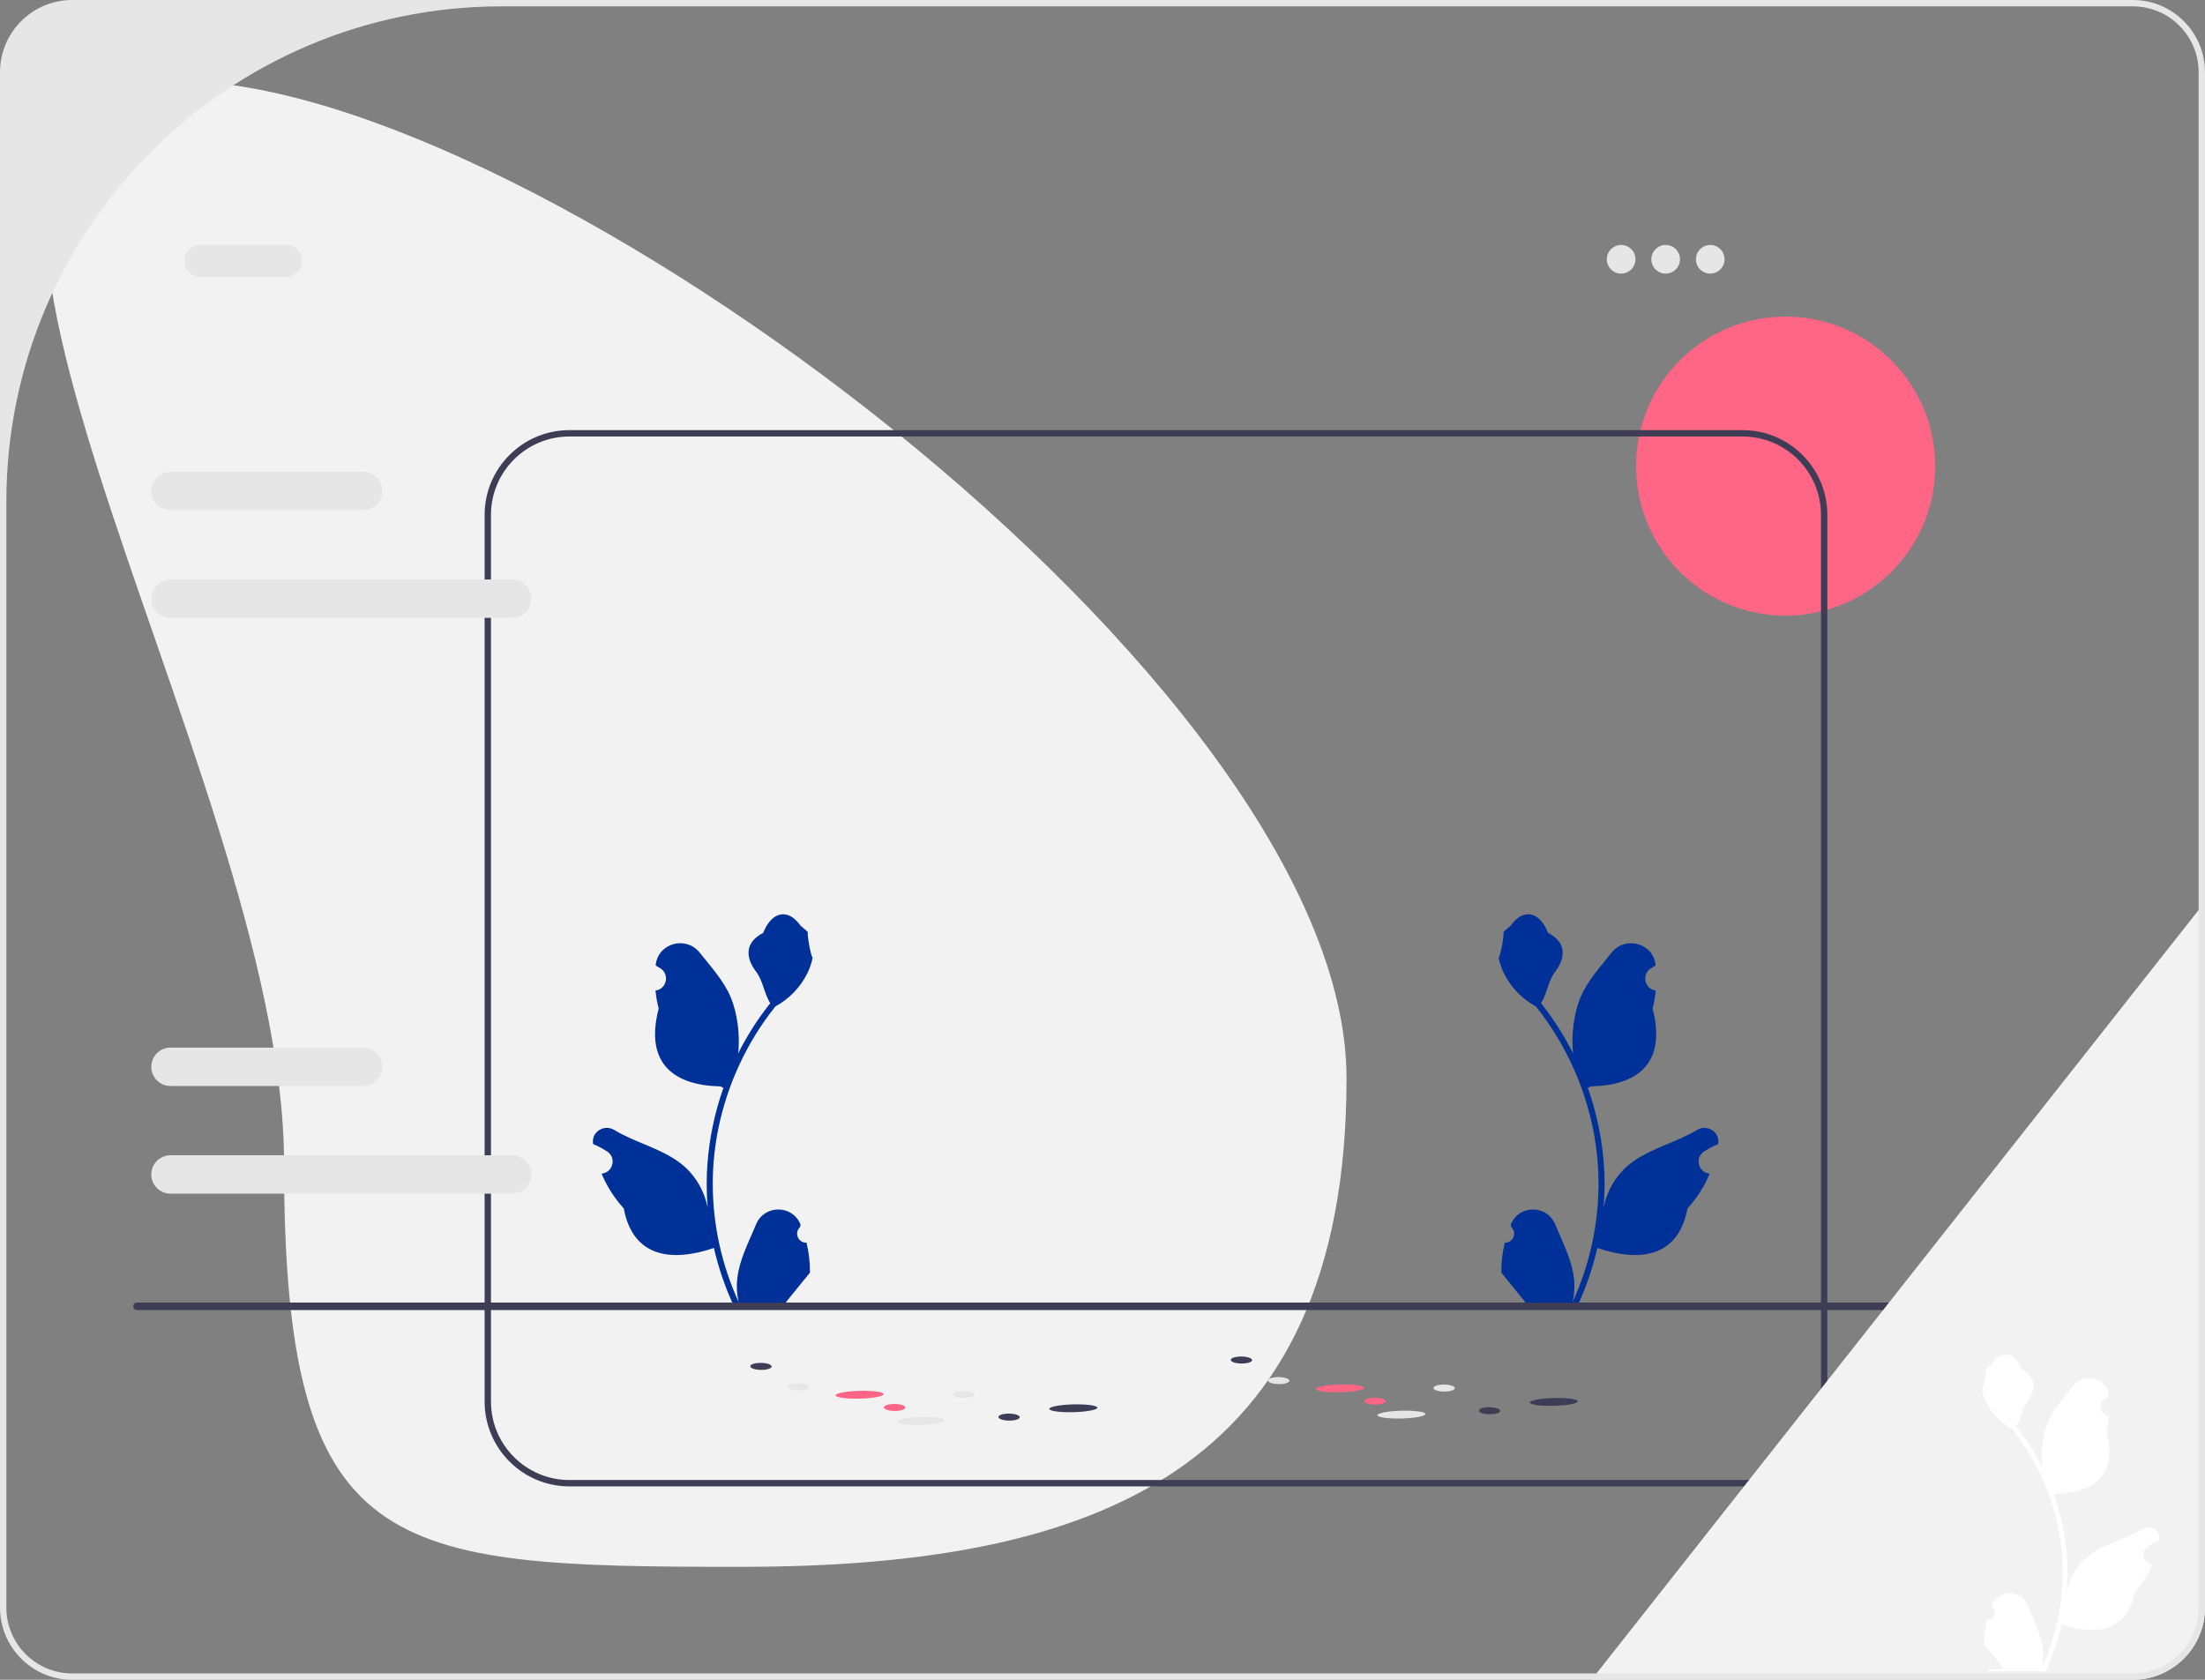 <?xml version="1.0" encoding="UTF-8" standalone="no"?>
<svg
   width="693"
   height="528"
   viewBox="0 0 693 528"
   version="1.1"
   id="svg112"
   sodipodi:docname="undraw_online_art_re_f1pk.svg"
   inkscape:version="1.2.1 (9c6d41e410, 2022-07-14)"
   xmlns:inkscape="http://www.inkscape.org/namespaces/inkscape"
   xmlns:sodipodi="http://sodipodi.sourceforge.net/DTD/sodipodi-0.dtd"
   xmlns="http://www.w3.org/2000/svg"
   xmlns:svg="http://www.w3.org/2000/svg">
  <rect x="0" y="0" width="693" height="528" fill="#808080" stroke="none"/>
  <defs
     id="defs116" />
  <sodipodi:namedview
     id="namedview114"
     pagecolor="#ffffff"
     bordercolor="#000000"
     borderopacity="0.25"
     inkscape:showpageshadow="2"
     inkscape:pageopacity="0.0"
     inkscape:pagecheckerboard="0"
     inkscape:deskcolor="#d1d1d1"
     showgrid="false"
     inkscape:zoom="1.6212121"
     inkscape:cx="346.96262"
     inkscape:cy="362.69159"
     inkscape:window-width="1920"
     inkscape:window-height="1015"
     inkscape:window-x="0"
     inkscape:window-y="37"
     inkscape:window-maximized="1"
     inkscape:current-layer="svg112" />
  <g
     id="g50">
    <circle
       cx="561.199"
       cy="146.514"
       r="47"
       fill="#ff6584"
       id="circle2" />
    <path
       d="M423.199,338.924c0,124.169-79.503,153.576-190.578,153.576s-143.355-2.929-143.355-127.097S-54.697,25.514,56.378,25.514,423.199,214.756,423.199,338.924Z"
       fill="#f2f2f2"
       id="path4" />
    <path
       d="M547.672,467.204H178.947c-14.688,0-26.638-11.95-26.638-26.638V161.842c0-14.688,11.95-26.638,26.638-26.638h368.725c14.688,0,26.638,11.95,26.638,26.638V440.567c0,14.688-11.95,26.638-26.638,26.638ZM178.947,137.204c-13.585,0-24.638,11.052-24.638,24.638V440.567c0,13.585,11.052,24.638,24.638,24.638h368.725c13.585,0,24.638-11.052,24.638-24.638V161.842c0-13.585-11.052-24.638-24.638-24.638H178.947Z"
       fill="#3f3d56"
       id="path6" />
    <g
       id="g24">
      <ellipse
         cx="289.448"
         cy="446.65"
         rx="7.557"
         ry="1.226"
         transform="translate(-11.354 7.566) rotate(-1.469)"
         fill="#e6e6e6"
         id="ellipse8" />
      <ellipse
         cx="337.33"
         cy="442.662"
         rx="7.557"
         ry="1.226"
         transform="translate(-11.236 8.792) rotate(-1.469)"
         fill="#3f3d56"
         id="ellipse10" />
      <ellipse
         cx="270.174"
         cy="438.404"
         rx="7.557"
         ry="1.226"
         transform="translate(-11.149 7.07) rotate(-1.469)"
         fill="#ff6584"
         id="ellipse12" />
      <ellipse
         cx="250.879"
         cy="435.957"
         rx="1.102"
         ry="3.357"
         transform="translate(-187.89 681.885) rotate(-89.351)"
         fill="#e6e6e6"
         id="ellipse14" />
      <ellipse
         cx="239.167"
         cy="429.487"
         rx="1.102"
         ry="3.357"
         transform="translate(-193.001 663.777) rotate(-89.351)"
         fill="#3f3d56"
         id="ellipse16" />
      <ellipse
         cx="302.868"
         cy="438.304"
         rx="1.102"
         ry="3.357"
         transform="translate(-138.837 736.19) rotate(-89.351)"
         fill="#e6e6e6"
         id="ellipse18" />
      <ellipse
         cx="281.159"
         cy="442.398"
         rx="1.102"
         ry="3.357"
         transform="translate(-164.393 718.532) rotate(-89.351)"
         fill="#ff6584"
         id="ellipse20" />
      <ellipse
         cx="317.139"
         cy="445.428"
         rx="1.102"
         ry="3.357"
         transform="translate(-131.851 757.504) rotate(-89.351)"
         fill="#3f3d56"
         id="ellipse22" />
    </g>
    <g
       id="g42">
      <ellipse
         cx="440.448"
         cy="444.65"
         rx="7.557"
         ry="1.226"
         transform="translate(-11.253 11.436) rotate(-1.469)"
         fill="#e6e6e6"
         id="ellipse26" />
      <ellipse
         cx="488.33"
         cy="440.662"
         rx="7.557"
         ry="1.226"
         transform="translate(-11.135 12.662) rotate(-1.469)"
         fill="#3f3d56"
         id="ellipse28" />
      <ellipse
         cx="421.174"
         cy="436.404"
         rx="7.557"
         ry="1.226"
         transform="translate(-11.048 10.94) rotate(-1.469)"
         fill="#ff6584"
         id="ellipse30" />
      <ellipse
         cx="401.879"
         cy="433.957"
         rx="1.102"
         ry="3.357"
         transform="translate(-36.599 830.898) rotate(-89.351)"
         fill="#e6e6e6"
         id="ellipse32" />
      <ellipse
         cx="390.167"
         cy="427.487"
         rx="1.102"
         ry="3.357"
         transform="translate(-41.71 812.79) rotate(-89.351)"
         fill="#3f3d56"
         id="ellipse34" />
      <ellipse
         cx="453.868"
         cy="436.304"
         rx="1.102"
         ry="3.357"
         transform="translate(12.454 885.203) rotate(-89.351)"
         fill="#e6e6e6"
         id="ellipse36" />
      <ellipse
         cx="432.159"
         cy="440.398"
         rx="1.102"
         ry="3.357"
         transform="translate(-13.103 867.545) rotate(-89.351)"
         fill="#ff6584"
         id="ellipse38" />
      <ellipse
         cx="468.139"
         cy="443.428"
         rx="1.102"
         ry="3.357"
         transform="translate(19.44 906.517) rotate(-89.351)"
         fill="#3f3d56"
         id="ellipse40" />
    </g>
    <path
       d="M253.46,390.582c-2.556,.16-3.968-3.015-2.035-4.866l.192-.765c-.025-.061-.051-.122-.076-.184-2.585-6.163-11.344-6.12-13.907,.052-2.275,5.478-5.17,10.966-5.883,16.758-.32,2.557-.176,5.162,.392,7.671-5.33-11.642-8.134-24.354-8.134-37.139,0-3.212,.176-6.424,.535-9.628,.296-2.621,.703-5.226,1.231-7.807,2.852-13.951,9.029-27.239,17.938-38.337,4.283-2.341,7.854-6.001,10.012-10.387,.775-1.582,1.382-3.284,1.67-5.018-.487,.064-1.838-7.359-1.47-7.815-.679-1.031-1.895-1.543-2.637-2.549-3.689-5.002-8.773-4.129-11.426,2.669-5.669,2.861-5.724,7.606-2.245,12.169,2.213,2.903,2.517,6.832,4.459,9.94-.2,.256-.408,.503-.607,.759-3.663,4.698-6.831,9.748-9.502,15.054,.755-5.896-.36-13-2.259-17.579-2.163-5.217-6.216-9.611-9.786-14.122-4.288-5.418-13.08-3.053-13.836,3.814-.007,.067-.014,.133-.021,.199,.53,.299,1.05,.617,1.557,.952,2.894,1.914,1.894,6.401-1.535,6.93l-.078,.012c.192,1.91,.519,3.803,.999,5.665-4.579,17.71,5.307,24.16,19.424,24.45,.312,.16,.615,.32,.927,.471-1.43,4.027-2.573,8.158-3.42,12.345-.759,3.699-1.286,7.439-1.582,11.194-.368,4.738-.336,9.5,.064,14.231l-.024-.168c-1.015-5.21-3.843-10.076-7.95-13.448-6.118-5.026-14.762-6.877-21.363-10.916-3.177-1.945-7.249,.568-6.694,4.252,.009,.059,.018,.118,.027,.176,.983,.399,1.942,.863,2.868,1.382,.53,.299,1.05,.617,1.557,.952,2.894,1.914,1.894,6.401-1.535,6.93l-.078,.012c-.056,.008-.104,.016-.16,.024,1.686,4.003,4.035,7.719,6.975,10.923,2.863,15.46,15.162,16.927,28.318,12.425h.008c1.438,6.264,3.54,12.385,6.24,18.218h22.293c.08-.248,.152-.503,.224-.751-2.062,.128-4.139,.008-6.169-.367,1.654-2.03,3.308-4.075,4.962-6.105,.04-.04,.072-.08,.104-.12,.839-1.039,1.686-2.069,2.525-3.108l0-.001c.053-3.189-.33-6.367-1.087-9.451l-.001-0Z"
       fill="#003198"
       id="path44" />
    <path
       d="M472.938,390.582c2.556,.16,3.968-3.015,2.035-4.866l-.192-.765c.025-.061,.051-.122,.076-.184,2.585-6.163,11.344-6.12,13.907,.052,2.275,5.478,5.17,10.966,5.883,16.758,.32,2.557,.176,5.162-.392,7.671,5.33-11.642,8.134-24.354,8.134-37.139,0-3.212-.176-6.424-.535-9.628-.296-2.621-.703-5.226-1.231-7.807-2.852-13.951-9.029-27.239-17.938-38.337-4.283-2.341-7.854-6.001-10.012-10.387-.775-1.582-1.382-3.284-1.67-5.018,.487,.064,1.838-7.359,1.47-7.815,.679-1.031,1.895-1.543,2.637-2.549,3.689-5.002,8.773-4.129,11.426,2.669,5.669,2.861,5.724,7.606,2.245,12.169-2.213,2.903-2.517,6.832-4.459,9.94,.2,.256,.408,.503,.607,.759,3.663,4.698,6.831,9.748,9.502,15.054-.755-5.896,.36-13,2.259-17.579,2.163-5.217,6.216-9.611,9.786-14.122,4.288-5.418,13.08-3.053,13.836,3.814,.007,.067,.014,.133,.021,.199-.53,.299-1.05,.617-1.557,.952-2.894,1.914-1.894,6.401,1.535,6.93l.078,.012c-.192,1.91-.519,3.803-.999,5.665,4.579,17.71-5.307,24.16-19.424,24.45-.312,.16-.615,.32-.927,.471,1.43,4.027,2.573,8.158,3.42,12.345,.759,3.699,1.286,7.439,1.582,11.194,.368,4.738,.336,9.5-.064,14.231l.024-.168c1.015-5.21,3.843-10.076,7.95-13.448,6.118-5.026,14.762-6.877,21.363-10.916,3.177-1.945,7.249,.568,6.694,4.252-.009,.059-.018,.118-.027,.176-.983,.399-1.942,.863-2.868,1.382-.53,.299-1.05,.617-1.557,.952-2.894,1.914-1.894,6.401,1.535,6.93l.078,.012c.056,.008,.104,.016,.16,.024-1.686,4.003-4.035,7.719-6.975,10.923-2.863,15.46-15.162,16.927-28.318,12.425h-.008c-1.438,6.264-3.54,12.385-6.24,18.218h-22.293c-.08-.248-.152-.503-.224-.751,2.062,.128,4.139,.008,6.169-.367-1.654-2.03-3.308-4.075-4.962-6.105-.04-.04-.072-.08-.104-.12-.839-1.039-1.686-2.069-2.525-3.108l-0-.001c-.053-3.189,.33-6.367,1.087-9.451l.001-0Z"
       fill="#003198"
       id="path46" />
    <path
       d="M41.872,410.606c0,.66,.53,1.19,1.19,1.19H678.352c.66,0,1.19-.53,1.19-1.19,0-.66-.53-1.19-1.19-1.19H43.062c-.66,0-1.19,.53-1.19,1.19Z"
       fill="#3f3d56"
       id="path48" />
  </g>
  <path
     d="M89.955,87h-27c-2.757,0-5-2.243-5-5s2.243-5,5-5h27c2.757,0,5,2.243,5,5s-2.243,5-5,5Z"
     fill="#e6e6e6"
     id="path52" />
  <g
     id="g60">
    <circle
       cx="509.5"
       cy="81.5"
       r="4.5"
       fill="#e6e6e6"
       id="circle54" />
    <circle
       cx="523.5"
       cy="81.5"
       r="4.5"
       fill="#e6e6e6"
       id="circle56" />
    <circle
       cx="537.5"
       cy="81.5"
       r="4.5"
       fill="#e6e6e6"
       id="circle58" />
  </g>
  <path
     d="M693,283.5v221.81c0,12.51-10.18,22.69-22.69,22.69h-170.14l1.58-2,189.25-239.96,2-2.54Z"
     fill="#f2f2f2"
     id="path62" />
  <path
     d="M670.31,0H22.69C10.18,0,0,10.18,0,22.69V505.31c0,12.51,10.18,22.69,22.69,22.69H670.31c12.51,0,22.69-10.18,22.69-22.69V22.69c0-12.51-10.18-22.69-22.69-22.69Zm20.69,505.31c0,11.427-9.263,20.69-20.69,20.69H22.69c-11.427,0-20.69-9.263-20.69-20.69V157.676C2,71.698,71.698,2,157.676,2H670.31c11.427,0,20.69,9.263,20.69,20.69V505.31Z"
     fill="#e6e6e6"
     id="path64" />
  <path
     d="M160.952,182.13H53.583c-3.33,0-6.036,2.706-6.036,6.036s2.706,6.036,6.036,6.036h107.369c3.33,0,6.036-2.706,6.036-6.036s-2.706-6.036-6.036-6.036Z"
     fill="#e6e6e6"
     id="path94" />
  <path
     d="M114.158,148.286H53.583c-3.33,0-6.036,2.706-6.036,6.036s2.706,6.036,6.036,6.036h60.575c3.33,0,6.036-2.706,6.036-6.036s-2.706-6.036-6.036-6.036Z"
     fill="#e6e6e6"
     id="path96" />
  <path
     d="M160.952,363.13H53.583c-3.33,0-6.036,2.706-6.036,6.036s2.706,6.036,6.036,6.036h107.369c3.33,0,6.036-2.706,6.036-6.036s-2.706-6.036-6.036-6.036Z"
     fill="#e6e6e6"
     id="path98" />
  <path
     d="M114.158,329.286H53.583c-3.33,0-6.036,2.706-6.036,6.036s2.706,6.036,6.036,6.036h60.575c3.33,0,6.036-2.706,6.036-6.036s-2.706-6.036-6.036-6.036Z"
     fill="#e6e6e6"
     id="path100" />
  <path
     d="M624.465,509.211c2.066,.129,3.208-2.437,1.645-3.933l-.155-.618c.02-.05,.041-.099,.062-.148,2.089-4.982,9.17-4.947,11.241,.042,1.839,4.428,4.179,8.864,4.756,13.546,.258,2.067,.142,4.172-.316,6.2,4.308-9.411,6.575-19.687,6.575-30.021,0-2.597-.142-5.193-.433-7.783-.239-2.119-.568-4.224-.995-6.31-2.306-11.277-7.299-22.018-14.5-30.99-3.462-1.892-6.349-4.851-8.093-8.397-.626-1.279-1.117-2.655-1.35-4.056,.394,.052,1.486-5.949,1.188-6.317,.549-.833,1.532-1.247,2.131-2.06,2.982-4.043,7.091-3.337,9.236,2.157,4.582,2.313,4.627,6.148,1.815,9.837-1.789,2.347-2.035,5.522-3.604,8.035,.162,.207,.329,.407,.491,.614,2.961,3.798,5.522,7.88,7.681,12.169-.61-4.766,.291-10.508,1.826-14.21,1.748-4.217,5.025-7.769,7.91-11.415,3.466-4.379,10.573-2.468,11.184,3.083,.006,.054,.012,.107,.017,.161-.429,.242-.848,.499-1.259,.77-2.339,1.547-1.531,5.174,1.241,5.602l.063,.01c-.155,1.544-.42,3.074-.807,4.579,3.702,14.316-4.29,19.53-15.701,19.764-.252,.129-.497,.258-.749,.381,1.156,3.255,2.08,6.594,2.764,9.979,.614,2.99,1.04,6.013,1.279,9.049,.297,3.83,.271,7.68-.052,11.503l.019-.136c.82-4.211,3.107-8.145,6.427-10.87,4.946-4.063,11.933-5.559,17.268-8.824,2.568-1.572,5.859,.459,5.411,3.437l-.022,.143c-.794,.323-1.569,.698-2.319,1.117-.429,.242-.848,.499-1.259,.77-2.339,1.547-1.531,5.174,1.241,5.602l.063,.01c.045,.006,.084,.013,.129,.019-1.363,3.236-3.262,6.239-5.639,8.829-2.315,12.497-12.256,13.683-22.89,10.044h-.006c-1.163,5.064-2.861,10.011-5.044,14.726h-18.02c-.065-.2-.123-.407-.181-.607,1.666,.103,3.346,.006,4.986-.297-1.337-1.641-2.674-3.294-4.011-4.935-.032-.032-.058-.065-.084-.097-.678-.84-1.363-1.673-2.041-2.512l-0-.001c-.042-2.578,.267-5.147,.879-7.64l.001-0Z"
     fill="#fff"
     id="path102" />
</svg>
